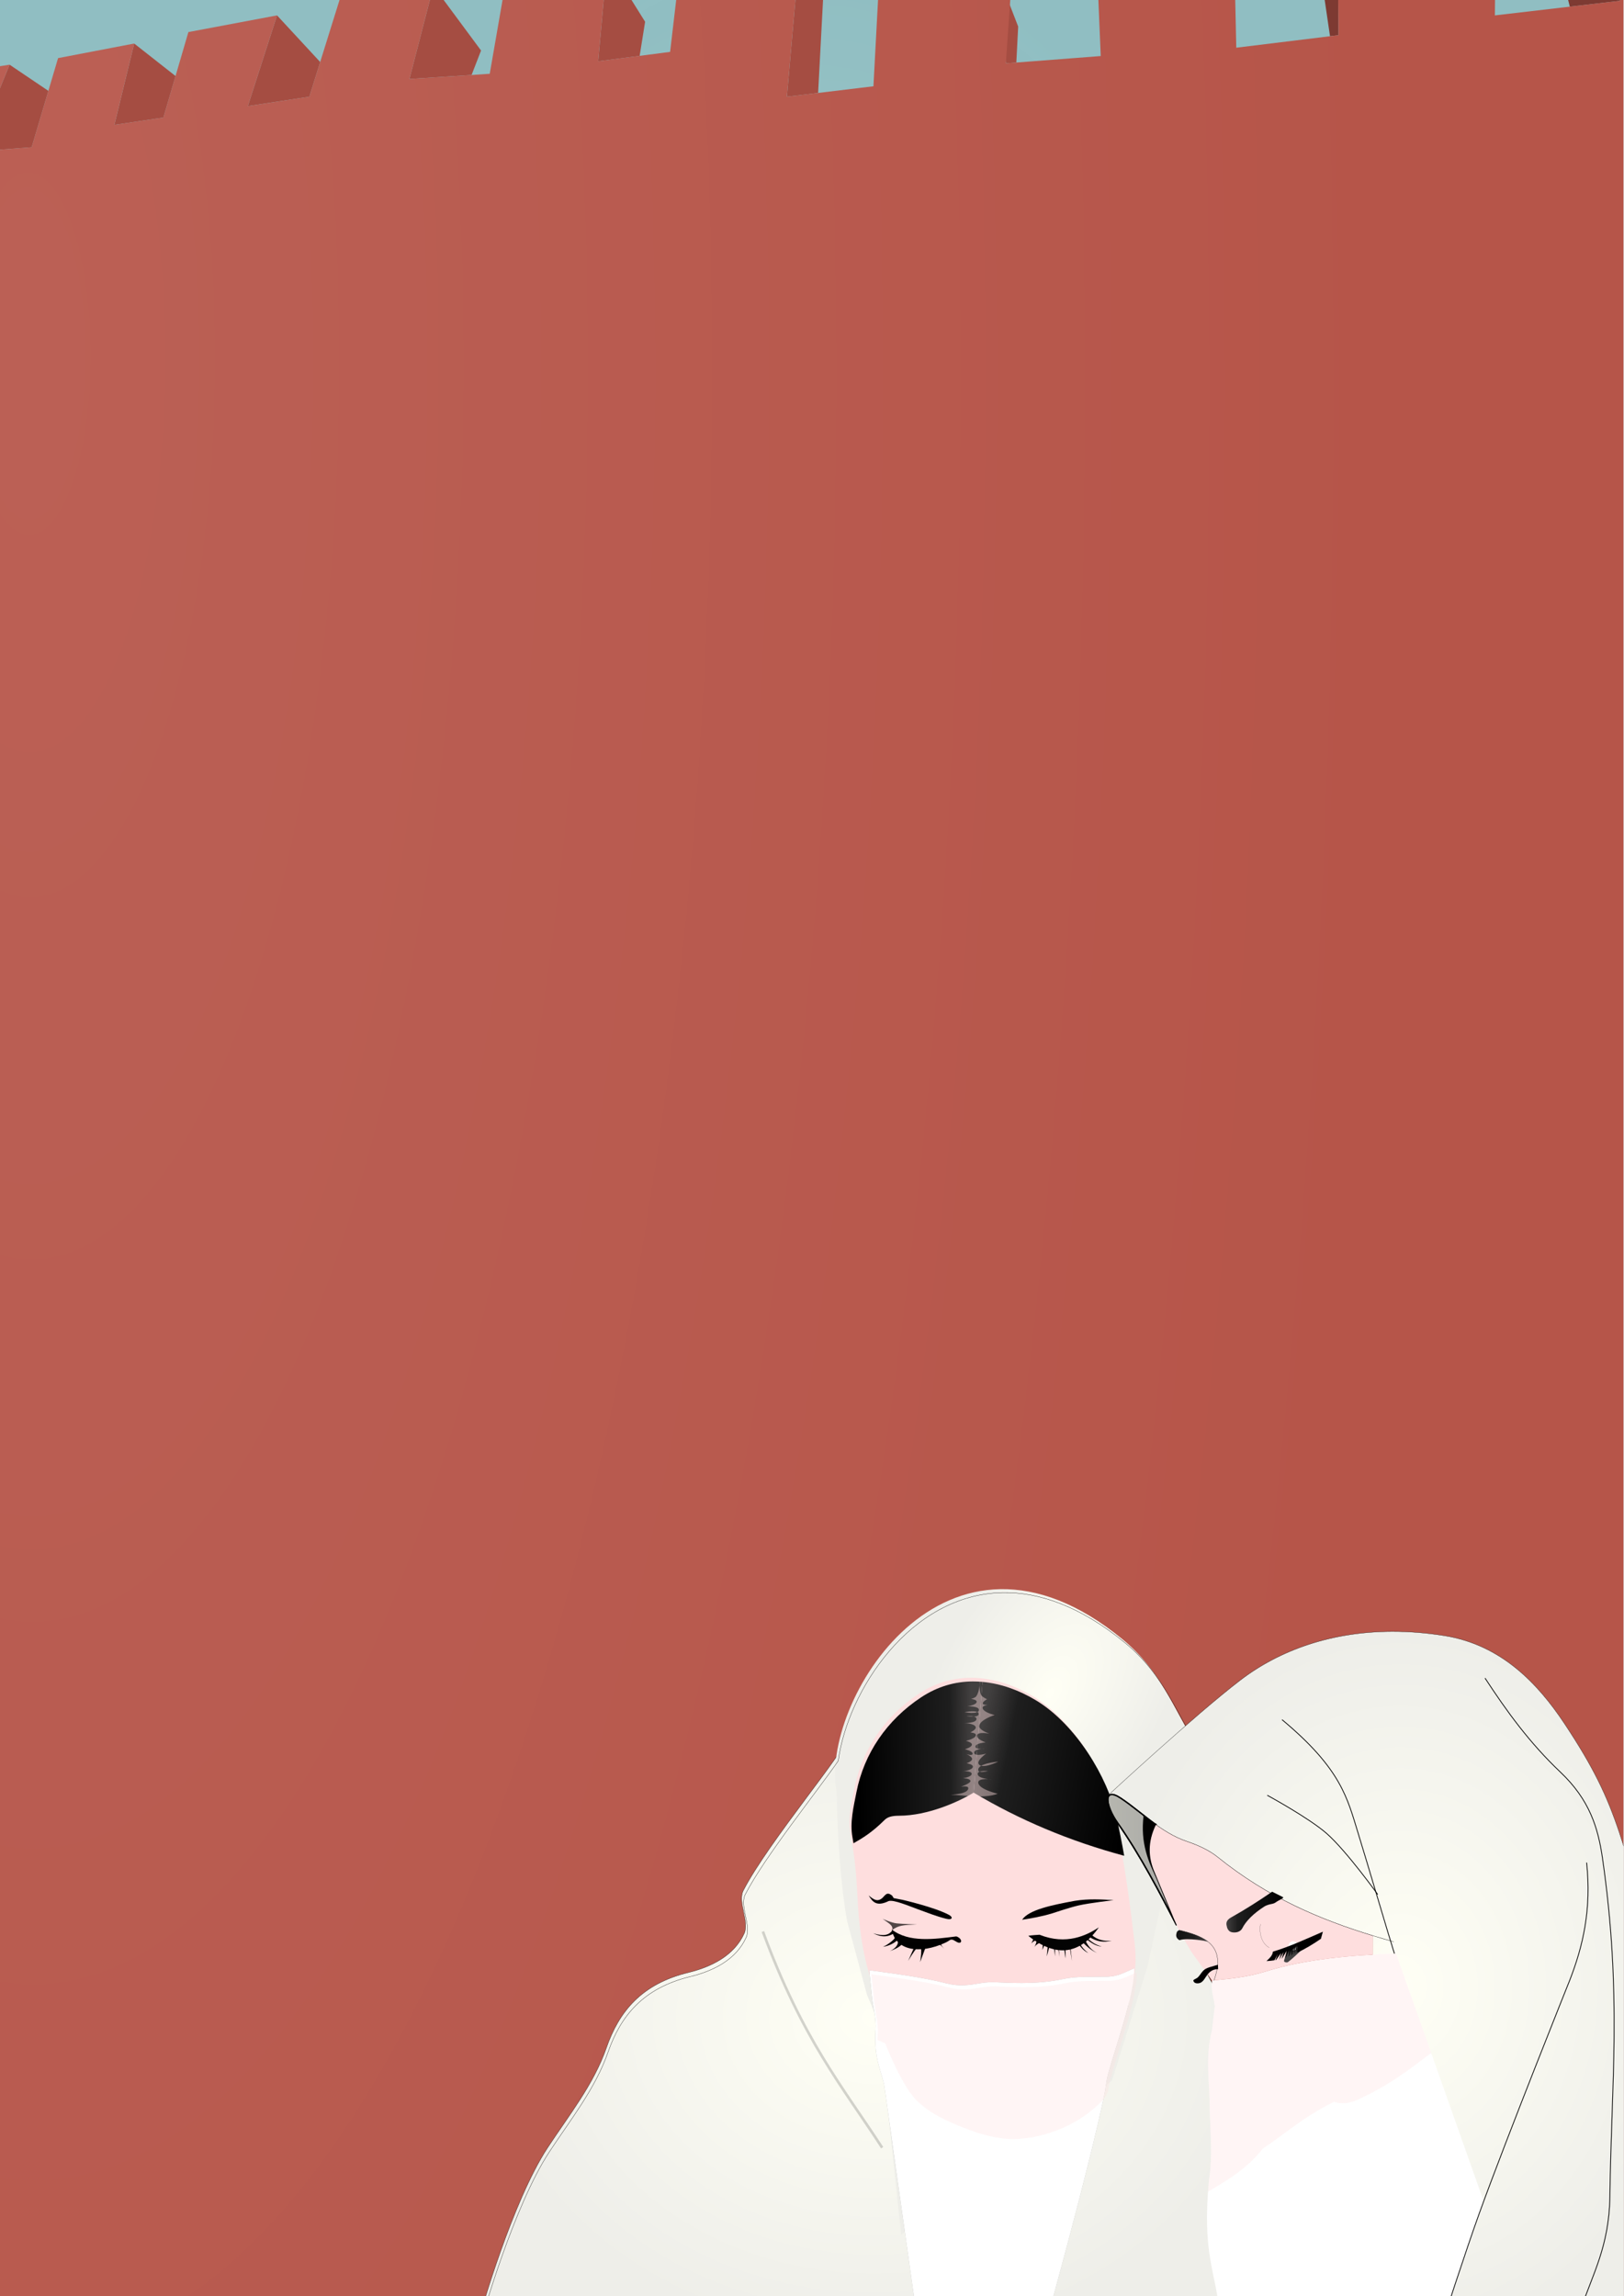 <?xml version="1.0" encoding="UTF-8" standalone="no"?>
<svg
   xmlns:dc="http://purl.org/dc/elements/1.1/"
   xmlns:cc="http://creativecommons.org/ns#"
   xmlns:rdf="http://www.w3.org/1999/02/22-rdf-syntax-ns#"
   xmlns:svg="http://www.w3.org/2000/svg"
   xmlns="http://www.w3.org/2000/svg"
   xmlns:xlink="http://www.w3.org/1999/xlink"
   xmlns:sodipodi="http://sodipodi.sourceforge.net/DTD/sodipodi-0.dtd"
   xmlns:inkscape="http://www.inkscape.org/namespaces/inkscape"
   width="148.5mm"
   height="210mm"
   viewBox="0 0 148.5 210"
   version="1.1"
   id="svg8"
   inkscape:version="1.0.2 (e86c870879, 2021-01-15)"
   sodipodi:docname="haik-pleine-page.svg">
  <defs
     id="defs2">
    <linearGradient
       id="linearGradient4985"
       inkscape:collect="always">
      <stop
         id="stop4979"
         offset="0"
         style="stop-color:#343434;stop-opacity:0.928" />
      <stop
         style="stop-color:#1e1e1e;stop-opacity:1"
         offset="0.194"
         id="stop4981" />
      <stop
         id="stop4983"
         offset="1"
         style="stop-color:#000000;stop-opacity:1" />
    </linearGradient>
    <linearGradient
       id="haik-9"
       inkscape:collect="always">
      <stop
         id="stop4953"
         offset="0"
         style="stop-color:#fffff5;stop-opacity:1" />
      <stop
         id="stop4955"
         offset="1"
         style="stop-color:#eeeee9;stop-opacity:1" />
    </linearGradient>
    <linearGradient
       inkscape:collect="always"
       id="litham-6-2">
      <stop
         style="stop-color:#ffffff;stop-opacity:1;"
         offset="0"
         id="stop4884" />
      <stop
         style="stop-color:#eeeeee;stop-opacity:1"
         offset="1"
         id="stop4886" />
    </linearGradient>
    <linearGradient
       inkscape:collect="always"
       id="linearGradient4712">
      <stop
         style="stop-color:#bb6055;stop-opacity:1;"
         offset="0"
         id="stop4708" />
      <stop
         style="stop-color:#b65549;stop-opacity:1"
         offset="1"
         id="stop4710" />
    </linearGradient>
    <clipPath
       clipPathUnits="userSpaceOnUse"
       id="clipPath4611">
      <path
         id="path4613"
         d="m 138.676,0.204 -1.032,5.946 -5.145,0.334 1.537,-5.947 -6.014,0.869 -1.938,6.214 -3.942,0.602 1.871,-5.813 -5.68,1.069 -1.604,5.479 -3.14,0.468 1.27,-5.212 -4.878,0.935 -1.691,5.711 -2.991,0.23 V 297.204 H 210.299 V 0.204 h -0.374 l 0.149,1.269 -8.018,0.935 0.022,-2.204 H 192.004 l 0.029,3.473 -6.548,0.802 -0.095,-4.275 h -8.794 l 0.203,4.81 -6.081,0.468 0.367,-5.278 h -8.493 l -0.361,6.747 -5.546,0.668 0.653,-7.416 h -7.604 l -0.532,4.542 -4.611,0.602 0.468,-5.144 z M 106.873,5.567 105.299,5.819 v 3.616 z"
         style="fill:#bb6055;fill-opacity:1;fill-rule:evenodd;stroke:none;stroke-width:0.265px;stroke-linecap:butt;stroke-linejoin:miter;stroke-opacity:1"
         inkscape:connector-curvature="0" />
    </clipPath>
    <linearGradient
       inkscape:collect="always"
       id="linearGradient4926">
      <stop
         style="stop-color:#c7e2e3;stop-opacity:1"
         offset="0"
         id="stop4922" />
      <stop
         style="stop-color:#8ebdc1;stop-opacity:0.99"
         offset="1"
         id="stop4924" />
    </linearGradient>
    <linearGradient
       inkscape:collect="always"
       id="linearGradient4675">
      <stop
         style="stop-color:#e6c8d0;stop-opacity:1"
         offset="0"
         id="stop4671" />
      <stop
         style="stop-color:#e6c8c6;stop-opacity:1"
         offset="1"
         id="stop4673" />
    </linearGradient>
    <linearGradient
       inkscape:collect="always"
       id="linearGradient4683">
      <stop
         style="stop-color:#000000;stop-opacity:1;"
         offset="0"
         id="stop4679" />
      <stop
         style="stop-color:#000000;stop-opacity:0;"
         offset="1"
         id="stop4681" />
    </linearGradient>
    <clipPath
       clipPathUnits="userSpaceOnUse"
       id="clipPath4643">
      <path
         sodipodi:nodetypes="ccc"
         inkscape:connector-curvature="0"
         id="path4645"
         d="m 120.054,-13.467 c -1.608,2.99 -5.401,0.837 -5.913,0.819 3.121,-2.869 4.818,-1.465 5.913,-0.819 z"
         style="fill:none;fill-opacity:1;fill-rule:evenodd;stroke:#000000;stroke-width:0.265px;stroke-linecap:butt;stroke-linejoin:miter;stroke-opacity:1" />
    </clipPath>
    <linearGradient
       inkscape:collect="always"
       id="linearGradient4627">
      <stop
         style="stop-color:#200000;stop-opacity:1;"
         offset="0"
         id="stop4623" />
      <stop
         style="stop-color:#200000;stop-opacity:0;"
         offset="1"
         id="stop4625" />
    </linearGradient>
    <clipPath
       clipPathUnits="userSpaceOnUse"
       id="clipPath6066">
      <path
         sodipodi:nodetypes="ccc"
         inkscape:connector-curvature="0"
         id="path6064"
         d="m 120.054,-13.467 c -1.608,2.99 -5.401,0.837 -5.913,0.819 3.121,-2.869 4.818,-1.465 5.913,-0.819 z"
         style="fill:none;fill-opacity:1;fill-rule:evenodd;stroke:#000000;stroke-width:0.265px;stroke-linecap:butt;stroke-linejoin:miter;stroke-opacity:1" />
    </clipPath>
    <clipPath
       clipPathUnits="userSpaceOnUse"
       id="clipPath4669">
      <path
         sodipodi:nodetypes="cccccc"
         inkscape:connector-curvature="0"
         id="path4671"
         d="m 122.7,15.705 c -3.864,-0.966 -4.74,-3.78 -5.764,-6.723 L 105.692,8.84 c -0.048,4.215 -1.668,7.986 -6.615,10.82 l 6.189,3.78 z"
         style="fill:url(#linearGradient4673);fill-opacity:1;fill-rule:evenodd;stroke:none;stroke-width:0.265px;stroke-linecap:butt;stroke-linejoin:miter;stroke-opacity:1" />
    </clipPath>
    <filter
       inkscape:collect="always"
       style="color-interpolation-filters:sRGB"
       id="filter4661"
       x="-0.053"
       width="1.105"
       y="-0.035"
       height="1.07">
      <feGaussianBlur
         inkscape:collect="always"
         stdDeviation="0.595"
         id="feGaussianBlur4663" />
    </filter>
    <clipPath
       clipPathUnits="userSpaceOnUse"
       id="clipPath4870">
      <path
         style="fill:none;fill-rule:evenodd;stroke:#00ee00;stroke-width:0.245px;stroke-linecap:butt;stroke-linejoin:miter;stroke-opacity:1"
         d="m 252.603,241.884 c 0.624,-0.478 0.897,-1.659 1.076,-2.425 0.281,-1.198 0.241,-2.293 0.244,-3.524 0.012,-3.773 -0.073,-7.557 -0.455,-11.311 -0.361,-3.559 -2.634,-8.938 -6.205,-11.703 -2.916,-2.257 -6.767,-3.454 -10.598,-1.547 -3.457,1.721 -5.96,4.589 -7.1,8.078 -0.444,1.36 -0.98,2.759 -0.89,4.193 0.229,3.645 -0.091,5.503 -0.166,7.744 -0.107,3.169 0.154,6.504 1.436,9.404 0.69,1.561 1.631,3.363 3.223,3.98 6.173,2.391 14.179,1.136 19.434,-2.889 z"
         id="path4872"
         inkscape:connector-curvature="0"
         sodipodi:nodetypes="ssssssssssss" />
    </clipPath>
    <linearGradient
       inkscape:collect="always"
       xlink:href="#litham-6-2"
       id="linearGradient4946"
       x1="136.19"
       y1="281.522"
       x2="162.754"
       y2="281.522"
       gradientUnits="userSpaceOnUse" />
    <filter
       inkscape:collect="always"
       style="color-interpolation-filters:sRGB"
       id="filter4664"
       x="-0.067"
       width="1.133"
       y="-0.051"
       height="1.102">
      <feGaussianBlur
         inkscape:collect="always"
         stdDeviation="0.745"
         id="feGaussianBlur4666" />
    </filter>
    <clipPath
       clipPathUnits="userSpaceOnUse"
       id="clipPath4674">
      <path
         sodipodi:nodetypes="cccccccccc"
         inkscape:connector-curvature="0"
         id="path4676"
         d="m 135.441,264.085 c 2.294,0.314 5.452,0.714 7.78,1.321 1.354,0.353 2.365,0.188 3.449,0 0.58,-0.101 1.128,-0.126 1.748,-0.095 2.218,0.111 4.4,0.153 6.662,-0.331 1.445,-0.309 2.931,-0.2 4.488,-0.236 1.199,-0.028 1.903,-0.537 2.74,-0.85 -4.314,21.469 7.241,43.152 -9.094,40.002 l -13.371,0.142 c -11.654,1.226 -3.229,-28.224 -4.402,-39.953 z"
         style="fill:none;fill-opacity:1;fill-rule:evenodd;stroke:#000000;stroke-width:0.265px;stroke-linecap:butt;stroke-linejoin:miter;stroke-opacity:1" />
    </clipPath>
    <filter
       inkscape:collect="always"
       style="color-interpolation-filters:sRGB"
       id="filter4714"
       x="-0.039"
       width="1.078"
       y="-0.021"
       height="1.043">
      <feGaussianBlur
         inkscape:collect="always"
         stdDeviation="0.196"
         id="feGaussianBlur4716" />
    </filter>
    <radialGradient
       inkscape:collect="always"
       xlink:href="#haik-9"
       id="radialGradient5310"
       cx="713.343"
       cy="1002.522"
       fx="713.343"
       fy="1002.522"
       r="111.458"
       gradientTransform="matrix(1,0,0,1.216,0,-216.379)"
       gradientUnits="userSpaceOnUse" />
    <linearGradient
       inkscape:collect="always"
       xlink:href="#haik-9"
       id="linearGradient5321"
       x1="800.469"
       y1="960.881"
       x2="823.554"
       y2="993.024"
       gradientUnits="userSpaceOnUse" />
    <filter
       inkscape:collect="always"
       style="color-interpolation-filters:sRGB"
       id="filter5367"
       x="-0.211"
       width="1.422"
       y="-0.099"
       height="1.197">
      <feGaussianBlur
         inkscape:collect="always"
         stdDeviation="0.309"
         id="feGaussianBlur5369" />
    </filter>
    <clipPath
       clipPathUnits="userSpaceOnUse"
       id="clipPath5381">
      <path
         sodipodi:nodetypes="csscscc"
         inkscape:connector-curvature="0"
         id="path5383"
         d="m 164.565,249.358 c -1.262,-0.9 -2.416,-1.927 -3.637,-2.735 -1.791,-1.185 -1.542,0.753 -0.334,2.472 2.384,3.393 4.355,7.225 6.014,10.424 l -2.267,-5.452 c -0.583,-1.402 -0.702,-2.945 0.177,-4.755 z"
         style="fill:#000000;fill-opacity:0.286;fill-rule:evenodd;stroke:#000000;stroke-width:0.132;stroke-linecap:butt;stroke-linejoin:miter;stroke-miterlimit:4;stroke-dasharray:none;stroke-opacity:1" />
    </clipPath>
    <linearGradient
       inkscape:collect="always"
       xlink:href="#linearGradient4985"
       id="linearGradient5408"
       x1="169.54"
       y1="261.081"
       x2="163.722"
       y2="259.828"
       gradientUnits="userSpaceOnUse" />
    <linearGradient
       inkscape:collect="always"
       xlink:href="#linearGradient4985"
       id="linearGradient5418"
       x1="171.65"
       y1="258.189"
       x2="177.427"
       y2="258.189"
       gradientUnits="userSpaceOnUse" />
    <filter
       inkscape:collect="always"
       style="color-interpolation-filters:sRGB"
       id="filter5807"
       x="-0.112"
       width="1.223"
       y="-0.136"
       height="1.271">
      <feGaussianBlur
         inkscape:collect="always"
         stdDeviation="0.141"
         id="feGaussianBlur5809" />
    </filter>
    <filter
       inkscape:collect="always"
       style="color-interpolation-filters:sRGB"
       id="filter5860"
       x="-0.243"
       width="1.486"
       y="-0.095"
       height="1.19">
      <feGaussianBlur
         inkscape:collect="always"
         stdDeviation="0.095"
         id="feGaussianBlur5862" />
    </filter>
    <clipPath
       clipPathUnits="userSpaceOnUse"
       id="clipPath5866">
      <path
         sodipodi:nodetypes="ccccccc"
         inkscape:connector-curvature="0"
         id="path5868"
         d="m 176.01,261.792 c -0.827,-0.451 -1.027,-1.533 -0.898,-2.386 l -0.248,-1.098 -1.335,0.791 1.476,4.973 1.37,-0.508 z"
         style="fill:none;fill-rule:evenodd;stroke:#000000;stroke-width:0.026;stroke-linecap:butt;stroke-linejoin:miter;stroke-miterlimit:4;stroke-dasharray:none;stroke-opacity:1" />
    </clipPath>
    <clipPath
       clipPathUnits="userSpaceOnUse"
       id="clipPath6246">
      <rect
         style="opacity:1;vector-effect:none;fill:none;fill-opacity:1;stroke:#000000;stroke-width:0.265;stroke-linecap:round;stroke-linejoin:round;stroke-miterlimit:4;stroke-dasharray:none;stroke-dashoffset:0;stroke-opacity:1;paint-order:normal"
         id="rect6248"
         width="105.833"
         height="70.115"
         x="248.998"
         y="107.507"
         ry="0" />
    </clipPath>
    <clipPath
       clipPathUnits="userSpaceOnUse"
       id="clipPath6438">
      <rect
         ry="0"
         y="107.642"
         x="249.001"
         height="104.693"
         width="104.693"
         id="rect6440"
         style="opacity:1;vector-effect:none;fill:none;fill-opacity:1;stroke:#000000;stroke-width:0.271;stroke-linecap:round;stroke-linejoin:round;stroke-miterlimit:4;stroke-dasharray:none;stroke-dashoffset:0;stroke-opacity:1;paint-order:normal" />
    </clipPath>
    <clipPath
       clipPathUnits="userSpaceOnUse"
       id="clipPath6720">
      <rect
         style="opacity:1;vector-effect:none;fill:none;fill-opacity:1;stroke:#000000;stroke-width:0.271;stroke-linecap:round;stroke-linejoin:round;stroke-miterlimit:4;stroke-dasharray:none;stroke-dashoffset:0;stroke-opacity:1;paint-order:normal"
         id="rect6722"
         width="104.693"
         height="104.693"
         x="661.131"
         y="107.642"
         ry="0" />
    </clipPath>
    <clipPath
       clipPathUnits="userSpaceOnUse"
       id="clipPath6746">
      <rect
         style="opacity:1;vector-effect:none;fill:none;fill-opacity:1;stroke:none;stroke-width:0.647;stroke-linecap:round;stroke-linejoin:round;stroke-miterlimit:4;stroke-dasharray:none;stroke-dashoffset:0;stroke-opacity:1;paint-order:normal"
         id="rect6748"
         width="94.25"
         height="266.593"
         x="116.891"
         y="31.052"
         ry="0" />
    </clipPath>
    <radialGradient
       inkscape:collect="always"
       xlink:href="#linearGradient4926"
       id="radialGradient7013"
       gradientUnits="userSpaceOnUse"
       gradientTransform="matrix(2,0,0,5.733,-524.073,-559.307)"
       cx="157.799"
       cy="148.704"
       fx="157.799"
       fy="148.704"
       r="52.5" />
    <radialGradient
       inkscape:collect="always"
       xlink:href="#linearGradient4712"
       id="radialGradient7015"
       gradientUnits="userSpaceOnUse"
       gradientTransform="matrix(0.009,2.575,-0.883,0.003,37.762,-1005.133)"
       cx="408.517"
       cy="395.61"
       fx="408.517"
       fy="395.61"
       r="198.425" />
    <linearGradient
       inkscape:collect="always"
       xlink:href="#linearGradient4675"
       id="linearGradient7017"
       gradientUnits="userSpaceOnUse"
       gradientTransform="translate(130.782,248.6)"
       x1="98.817"
       y1="16.147"
       x2="123.394"
       y2="16.147" />
    <linearGradient
       inkscape:collect="always"
       xlink:href="#linearGradient4675"
       id="linearGradient7019"
       gradientUnits="userSpaceOnUse"
       gradientTransform="translate(130.782,248.6)"
       x1="97.094"
       y1="-9.609"
       x2="124.354"
       y2="-9.609" />
    <radialGradient
       inkscape:collect="always"
       xlink:href="#linearGradient4683"
       id="radialGradient7021"
       gradientUnits="userSpaceOnUse"
       gradientTransform="matrix(0.739,0.041,-0.102,1.818,157.554,252.69)"
       cx="107.374"
       cy="-10.375"
       fx="107.374"
       fy="-10.375"
       r="4.078" />
    <linearGradient
       inkscape:collect="always"
       xlink:href="#linearGradient4627"
       id="linearGradient7023"
       gradientUnits="userSpaceOnUse"
       x1="112.304"
       y1="-16.701"
       x2="122.082"
       y2="-16.701" />
    <linearGradient
       inkscape:collect="always"
       xlink:href="#linearGradient4627"
       id="linearGradient7025"
       gradientUnits="userSpaceOnUse"
       gradientTransform="translate(130.782,248.6)"
       x1="112.304"
       y1="-16.701"
       x2="122.082"
       y2="-16.701" />
    <radialGradient
       inkscape:collect="always"
       xlink:href="#linearGradient4683"
       id="radialGradient7027"
       gradientUnits="userSpaceOnUse"
       gradientTransform="matrix(1,0,0,0.736,0,-1.025)"
       cx="113.094"
       cy="-3.888"
       fx="113.094"
       fy="-3.888"
       r="0.785" />
    <radialGradient
       inkscape:collect="always"
       xlink:href="#linearGradient4683"
       id="radialGradient7029"
       gradientUnits="userSpaceOnUse"
       gradientTransform="matrix(1,0,0,0.736,0,-1.025)"
       cx="113.094"
       cy="-3.888"
       fx="113.094"
       fy="-3.888"
       r="0.785" />
    <radialGradient
       inkscape:collect="always"
       xlink:href="#haik-9"
       id="radialGradient7031"
       gradientUnits="userSpaceOnUse"
       gradientTransform="matrix(1,0,0,0.817,0,49.273)"
       cx="135.884"
       cy="268.801"
       fx="135.884"
       fy="268.801"
       r="40.036" />
    <radialGradient
       inkscape:collect="always"
       xlink:href="#haik-9"
       id="radialGradient7033"
       gradientUnits="userSpaceOnUse"
       gradientTransform="matrix(0.526,0.315,-0.569,0.952,214.003,-45.268)"
       cx="150.985"
       cy="245.498"
       fx="150.985"
       fy="245.498"
       r="18.427" />
    <linearGradient
       inkscape:collect="always"
       xlink:href="#linearGradient4985"
       id="linearGradient7035"
       gradientUnits="userSpaceOnUse"
       x1="550.093"
       y1="916.98"
       x2="609.399"
       y2="928.765" />
    <linearGradient
       inkscape:collect="always"
       xlink:href="#linearGradient4985"
       id="linearGradient7037"
       gradientUnits="userSpaceOnUse"
       x1="549.605"
       y1="922.109"
       x2="505.968"
       y2="922.823" />
    <radialGradient
       inkscape:collect="always"
       xlink:href="#haik-9"
       id="radialGradient7039"
       gradientUnits="userSpaceOnUse"
       gradientTransform="matrix(0.265,0,0,0.322,0.299,-57.047)"
       cx="713.343"
       cy="1002.522"
       fx="713.343"
       fy="1002.522"
       r="111.458" />
    <linearGradient
       inkscape:collect="always"
       xlink:href="#haik-9"
       id="linearGradient7041"
       gradientUnits="userSpaceOnUse"
       gradientTransform="matrix(0.265,0,0,0.265,0.299,0.204)"
       x1="800.469"
       y1="960.881"
       x2="823.554"
       y2="993.024" />
    <linearGradient
       inkscape:collect="always"
       xlink:href="#haik-9"
       id="linearGradient7043"
       gradientUnits="userSpaceOnUse"
       x1="159.57"
       y1="252.87"
       x2="166.668"
       y2="252.87" />
    <linearGradient
       inkscape:collect="always"
       xlink:href="#linearGradient4985"
       id="linearGradient7045"
       gradientUnits="userSpaceOnUse"
       x1="169.54"
       y1="261.081"
       x2="163.722"
       y2="259.828" />
    <linearGradient
       inkscape:collect="always"
       xlink:href="#linearGradient4985"
       id="linearGradient7047"
       gradientUnits="userSpaceOnUse"
       x1="171.65"
       y1="258.189"
       x2="177.427"
       y2="258.189" />
    <clipPath
       clipPathUnits="userSpaceOnUse"
       id="clipPath7583">
      <path
         id="path7585"
         d="M -208.476,0.204 V 148.704 h 105 V 0.204 Z"
         style="opacity:1;vector-effect:none;fill:#fcfcfc;fill-opacity:1;stroke:none;stroke-width:0.721;stroke-linecap:round;stroke-linejoin:round;stroke-miterlimit:4;stroke-dasharray:none;stroke-dashoffset:0;stroke-opacity:1;paint-order:normal"
         inkscape:connector-curvature="0" />
    </clipPath>
    <clipPath
       clipPathUnits="userSpaceOnUse"
       id="clipPath7601">
      <path
         inkscape:connector-curvature="0"
         style="opacity:1;vector-effect:none;fill:#fcfcfc;fill-opacity:1;stroke:none;stroke-width:1.154;stroke-linecap:round;stroke-linejoin:round;stroke-miterlimit:4;stroke-dasharray:none;stroke-dashoffset:0;stroke-opacity:1;paint-order:normal"
         d="M 43.821,60.294 V 298.062 H 211.94 V 60.294 Z"
         id="path7603" />
    </clipPath>
  </defs>
  <sodipodi:namedview
     id="base"
     pagecolor="#ffffff"
     bordercolor="#666666"
     borderopacity="1.0"
     inkscape:pageopacity="0.0"
     inkscape:pageshadow="2"
     inkscape:zoom="0.53532253"
     inkscape:cx="281.57545"
     inkscape:cy="570.85339"
     inkscape:document-units="mm"
     inkscape:current-layer="g1697"
     showgrid="false"
     inkscape:window-width="1916"
     inkscape:window-height="1038"
     inkscape:window-x="0"
     inkscape:window-y="40"
     inkscape:window-maximized="0"
     fit-margin-top="0"
     fit-margin-left="0"
     fit-margin-right="0"
     fit-margin-bottom="0"
     inkscape:snap-global="false"
     inkscape:document-rotation="0" />
  <g
     inkscape:label="Calque 1"
     inkscape:groupmode="layer"
     id="layer1"
     transform="translate(267.565,-43.36)">
    <g
       id="g1697"
       transform="matrix(0.705,0,0,0.705,-46.139,43.901)">
      <g
         id="g1012"
         transform="matrix(1.012,0,0,1.012,1.213,-3.438)">
        <path
           sodipodi:nodetypes="ccccccccccccccccccccccccccccccccccccccccccc"
           inkscape:connector-curvature="0"
           id="path6777"
           d="m -175.099,0.204 -1.032,5.946 -5.145,0.334 1.537,-5.947 -6.014,0.869 -1.938,6.214 -3.942,0.602 1.871,-5.813 -5.68,1.069 -1.604,5.479 -3.14,0.468 1.27,-5.212 -4.878,0.935 -1.691,5.711 -2.991,0.23 V 297.204 h 105 V 0.204 h -0.374 l 0.149,1.269 -8.018,0.935 0.022,-2.204 h -10.074 l 0.029,3.473 -6.548,0.802 -0.095,-4.275 h -8.794 l 0.203,4.81 -6.081,0.468 -0.345,-5.287 -7.78,0.009 -0.361,6.747 -5.546,0.668 0.653,-7.416 h -7.604 l -0.532,4.542 -4.611,0.602 0.468,-5.144 z m -31.803,5.363 -1.574,0.253 v 3.616 z"
           style="fill:none;fill-opacity:1;fill-rule:evenodd;stroke:none;stroke-width:0.265px;stroke-linecap:butt;stroke-linejoin:miter;stroke-opacity:1"
           inkscape:export-filename="/tmp/haik-choix.png"
           inkscape:export-xdpi="128.14708"
           inkscape:export-ydpi="128.14708" />
        <rect
           ry="0"
           y="0.204"
           x="-313.476"
           height="297"
           width="210"
           id="rect6781"
           style="opacity:1;vector-effect:none;fill:#fcfcfc;fill-opacity:1;stroke:none;stroke-width:1.02;stroke-linecap:round;stroke-linejoin:round;stroke-miterlimit:4;stroke-dasharray:none;stroke-dashoffset:0;stroke-opacity:1;paint-order:normal"
           inkscape:export-filename="/tmp/haik-choix.png"
           inkscape:export-xdpi="128.14708"
           inkscape:export-ydpi="128.14708" />
        <rect
           ry="0"
           y="-7.767"
           x="-313.476"
           height="601.97"
           width="210"
           id="rect6845"
           style="vector-effect:none;fill:url(#radialGradient7013);fill-opacity:1;stroke:none;stroke-width:1.452;stroke-linecap:round;stroke-linejoin:round;stroke-miterlimit:4;stroke-dasharray:none;stroke-dashoffset:0;stroke-opacity:1;paint-order:normal" />
        <path
           inkscape:connector-curvature="0"
           id="path6847"
           d="m -233.952,0.204 -0.935,10.288 5.315,-0.693 0.699,-4.369 -3.262,-5.226 z m 24.559,0 -1.306,14.831 4,-0.482 0.76,-14.35 z m 26.067,0 0.69,10.555 1.34,-0.103 0.237,-4.613 -2.261,-5.839 z m -72.675,0.666 -3.074,11.894 7.962,-0.517 1.214,-3.132 z m -20.045,3.742 -3.741,11.626 7.884,-1.203 1.386,-4.445 z m -18.308,3.608 -2.539,10.423 6.281,-0.935 1.558,-5.321 z m -15.973,2.71 -3.147,7.737 v 3.306 l 5.982,-0.46 2.139,-7.225 z"
           style="fill:#a54d42;fill-opacity:1;fill-rule:evenodd;stroke:none;stroke-width:0.529px;stroke-linecap:butt;stroke-linejoin:miter;stroke-opacity:1" />
        <path
           inkscape:connector-curvature="0"
           id="path6849"
           d="m -142.131,0.204 1.039,7.08 1.086,-0.133 -0.058,-6.946 z m 30.937,0 0.837,3.288 6.433,-0.75 -0.299,-2.537 z"
           style="fill:#7d3a32;fill-opacity:1;fill-rule:evenodd;stroke:none;stroke-width:0.529px;stroke-linecap:butt;stroke-linejoin:miter;stroke-opacity:1" />
        <path
           inkscape:connector-curvature="0"
           id="path6851"
           d="m -246.722,0.204 -2.064,11.892 -10.29,0.668 3.074,-11.894 -12.027,1.737 -3.876,12.428 -7.884,1.203 3.741,-11.626 -11.36,2.138 -3.207,10.957 -6.281,0.935 2.539,-10.423 -9.755,1.871 -3.383,11.423 -5.982,0.46 v 572.231 h 210 V 0.204 h -0.748 l 0.299,2.537 -16.036,1.871 0.044,-4.408 h -20.148 l 0.058,6.946 -13.097,1.604 -0.189,-8.55 h -17.588 l 0.405,9.619 -12.162,0.936 0.735,-10.555 h -16.985 l -0.721,13.495 -11.092,1.336 1.306,-14.831 h -15.208 l -1.065,9.085 -9.221,1.203 0.935,-10.288 z m -63.606,10.726 -3.147,0.505 v 7.232 z"
           style="fill:url(#radialGradient7015);fill-opacity:1;fill-rule:evenodd;stroke:none;stroke-width:0.529px;stroke-linecap:butt;stroke-linejoin:miter;stroke-opacity:1" />
      </g>
      <g
         clip-path="url(#clipPath7601)"
         transform="matrix(1.279,0,0,1.279,-374.561,-82.95)"
         id="g7007"
         inkscape:export-filename="/tmp/haik-choix.png"
         inkscape:export-xdpi="128.14708"
         inkscape:export-ydpi="128.14708">
        <g
           id="g6957">
          <g
             clip-path="url(#clipPath4870)"
             style="opacity:1;stroke:none"
             transform="matrix(1.072,-0.131,0.131,1.072,-140.859,40.578)"
             id="g6919">
            <path
               sodipodi:nodetypes="cccccc"
               inkscape:connector-curvature="0"
               id="path6871"
               d="m 253.482,264.305 c -3.865,-0.966 -4.74,-3.78 -5.764,-6.723 l -11.245,-0.142 c -0.048,4.215 -1.668,7.986 -6.615,10.82 l 6.189,3.78 z"
               style="fill:url(#linearGradient7017);fill-opacity:1;fill-rule:evenodd;stroke:none;stroke-width:0.265px;stroke-linecap:butt;stroke-linejoin:miter;stroke-opacity:1"
               inkscape:export-xdpi="96"
               inkscape:export-ydpi="96" />
            <path
               transform="translate(130.782,248.6)"
               clip-path="url(#clipPath4669)"
               style="opacity:1;fill:#000000;fill-opacity:1;fill-rule:evenodd;stroke:none;stroke-width:0.1;stroke-linecap:butt;stroke-linejoin:miter;stroke-miterlimit:4;stroke-dasharray:none;stroke-opacity:1;filter:url(#filter4661)"
               d="m 119.171,-26.243 c 2.501,1.93 2.767,5.11 3.005,7.673 0.689,2.763 1.12,4.894 1.611,7.756 0.508,1.694 0.584,3.227 0.472,4.772 -0.304,1.82 -0.357,3.289 -0.472,4.536 -0.566,2.406 -1.26,4.511 -2.665,6.544 -2.348,2.614 -3.869,3.796 -5.505,4.938 -2.972,1.184 -5.638,1.124 -8.555,-0.19 C 103.027,8.017 100.407,3.858 99.077,0.005 96.738,-5.783 96.949,-12.441 97.518,-18.657 c 0.268,-2.926 0.374,-3.417 2.048,-5.832 1.305,-1.882 3.483,-3.083 5.575,-4.016 1.958,-0.873 4.217,-1.94 6.284,-1.37 3.308,0.912 5.809,0.799 7.746,3.632 z"
               id="path6873"
               inkscape:connector-curvature="0"
               sodipodi:nodetypes="cccccccccccccc"
               inkscape:export-xdpi="96"
               inkscape:export-ydpi="96" />
            <path
               sodipodi:nodetypes="cccccccccccccc"
               inkscape:connector-curvature="0"
               id="path6875"
               d="m 249.953,222.357 c 2.501,1.93 2.767,5.11 3.005,7.673 0.689,2.763 0.223,5.083 0.713,7.945 0.508,1.694 0.584,3.227 0.472,4.772 -0.304,1.82 -0.357,3.289 -0.472,4.536 -0.566,2.406 -1.26,4.511 -2.665,6.544 -2.348,2.614 -2.972,3.607 -4.607,4.749 -2.972,1.184 -5.638,1.125 -8.555,-0.19 -4.034,-1.768 -6.655,-5.927 -7.985,-9.78 -2.339,-5.788 -2.128,-12.446 -1.559,-18.663 0.268,-2.926 0.374,-3.417 2.048,-5.832 1.305,-1.882 3.483,-3.083 5.575,-4.016 1.958,-0.873 4.217,-1.94 6.284,-1.37 3.308,0.912 5.809,0.799 7.746,3.632 z"
               style="opacity:1;fill:url(#linearGradient7019);fill-opacity:1;fill-rule:evenodd;stroke:none;stroke-width:0.1;stroke-linecap:butt;stroke-linejoin:miter;stroke-miterlimit:4;stroke-dasharray:none;stroke-opacity:1"
               inkscape:export-xdpi="96"
               inkscape:export-ydpi="96" />
            <path
               sodipodi:nodetypes="ccccccccccccc"
               inkscape:connector-curvature="0"
               id="path6877"
               d="m 239.428,231.558 c 2.067,2.508 2.054,6.499 1.637,9.722 -0.138,1.066 -0.397,1.859 -1.193,2.582 -0.274,0.249 -0.976,0.362 -1.046,0.726 -0.148,0.77 1.159,1.006 1.868,1.429 -0.766,-0.131 -1.511,-0.409 -1.89,-1.016 -0.209,-0.334 -0.14,-0.798 -0.047,-1.181 0.147,-0.607 0.757,-1.028 0.921,-1.63 0.43,-1.573 0.902,-3.997 -0.44,-4.923 -0.817,-0.564 -1.808,0.84 -2.764,1.11 -0.723,0.204 -1.623,0.833 -2.221,0.378 -2.431,-1.851 -0.921,-9.119 -0.921,-9.119 0,0 4.74,0.279 6.096,1.923 z"
               style="opacity:0.405;fill:url(#radialGradient7021);fill-opacity:1;fill-rule:evenodd;stroke:none;stroke-width:0.1;stroke-linecap:butt;stroke-linejoin:miter;stroke-miterlimit:4;stroke-dasharray:none;stroke-opacity:1"
               inkscape:export-xdpi="96"
               inkscape:export-ydpi="96" />
            <g
               style="stroke:none"
               transform="matrix(-0.99,0.142,0.142,0.99,353.242,233.116)"
               id="g6889"
               inkscape:export-xdpi="96"
               inkscape:export-ydpi="96">
              <path
                 sodipodi:nodetypes="ccccccc"
                 inkscape:connector-curvature="0"
                 id="path6879"
                 d="m 112.821,-17.476 c 3.01,-0.986 6.001,-1.553 8.887,0.2 l 0.301,1.37 c -4.265,-2.454 -7.375,-0.498 -9.355,0.92 l 1.37,-1.388 c -0.5,-0.455 -1.078,-0.212 -1.637,-0.134 z"
                 style="fill:url(#linearGradient7023);fill-opacity:1;fill-rule:evenodd;stroke:none;stroke-width:0.1;stroke-linecap:butt;stroke-linejoin:miter;stroke-miterlimit:4;stroke-dasharray:none;stroke-opacity:1" />
              <path
                 sodipodi:nodetypes="ccc"
                 inkscape:connector-curvature="0"
                 id="path6881"
                 d="m 120.054,-13.467 c -1.608,2.99 -5.401,0.837 -5.913,0.819 3.121,-2.869 4.818,-1.465 5.913,-0.819 z"
                 style="fill:#e5e5e5;fill-opacity:1;fill-rule:evenodd;stroke:none;stroke-width:0.1;stroke-linecap:butt;stroke-linejoin:miter;stroke-miterlimit:4;stroke-dasharray:none;stroke-opacity:1" />
              <path
                 clip-path="url(#clipPath4643)"
                 d="m 115.804,-13.842 a 1.606,1.606 0 0 1 1.669,-1.53 1.606,1.606 0 0 1 1.541,1.66 1.606,1.606 0 0 1 -1.65,1.551 1.606,1.606 0 0 1 -1.562,-1.64"
                 sodipodi:open="true"
                 sodipodi:end="3.162781"
                 sodipodi:start="3.188158"
                 sodipodi:ry="1.6063988"
                 sodipodi:rx="1.6063988"
                 sodipodi:cy="-13.767301"
                 sodipodi:cx="117.40886"
                 sodipodi:type="arc"
                 id="path6883"
                 style="opacity:1;fill:#000000;fill-opacity:1;stroke:none;stroke-width:0.2;stroke-linecap:round;stroke-linejoin:round;stroke-miterlimit:4;stroke-dasharray:none;stroke-dashoffset:0;stroke-opacity:1"
                 sodipodi:arc-type="arc" />
              <path
                 sodipodi:nodetypes="cccccc"
                 inkscape:connector-curvature="0"
                 id="path6885"
                 d="m 117.532,-14.386 1.587,0.418 1.002,0.468 0.718,-0.2 c -2.463,-1.542 -4.262,-0.833 -6.064,-0.017 0.846,-0.282 1.451,-0.759 2.756,-0.668 z"
                 style="fill:#0a0a0a;fill-opacity:1;fill-rule:evenodd;stroke:none;stroke-width:0.1;stroke-linecap:butt;stroke-linejoin:miter;stroke-miterlimit:4;stroke-dasharray:none;stroke-opacity:1" />
              <path
                 sodipodi:nodetypes="ccc"
                 inkscape:connector-curvature="0"
                 id="path6887"
                 d="m 120.952,-13.696 -0.354,-0.945 c -2.775,-1.107 -5.835,-0.413 -7.087,1.914"
                 style="fill:none;fill-rule:evenodd;stroke:none;stroke-width:0.1;stroke-linecap:butt;stroke-linejoin:miter;stroke-miterlimit:4;stroke-dasharray:none;stroke-opacity:1" />
            </g>
            <path
               sodipodi:nodetypes="ccccccc"
               inkscape:connector-curvature="0"
               id="path6891"
               d="m 243.604,231.124 c 3.01,-0.986 6.001,-1.553 8.887,0.2 l 0.301,1.37 c -4.265,-2.454 -7.375,-0.498 -9.355,0.92 l 1.371,-1.388 c -0.5,-0.455 -1.078,-0.212 -1.637,-0.134 z"
               style="fill:url(#linearGradient7025);fill-opacity:1;fill-rule:evenodd;stroke:none;stroke-width:0.1;stroke-linecap:butt;stroke-linejoin:miter;stroke-miterlimit:4;stroke-dasharray:none;stroke-opacity:1"
               inkscape:export-xdpi="96"
               inkscape:export-ydpi="96" />
            <path
               sodipodi:nodetypes="cccccccc"
               inkscape:connector-curvature="0"
               id="path6893"
               d="m 242.616,248.369 c 1.671,-0.835 3.198,-0.237 4.786,0.14 0.595,0.018 0.896,-0.259 1.333,-0.4 -0.677,0.355 -1.158,0.691 -2.244,1.087 -1.165,0.351 -2.422,0.595 -3.898,0.591 -1.977,-0.069 -4.305,0.482 -6.147,-0.396 0.604,0.072 1.325,0.079 1.712,-0.109 1.101,-1.029 2.6,-1.309 4.458,-0.913 z"
               style="opacity:1;fill:#e18cb1;fill-opacity:1;fill-rule:evenodd;stroke:none;stroke-width:0.1;stroke-linecap:butt;stroke-linejoin:miter;stroke-miterlimit:4;stroke-dasharray:none;stroke-opacity:1"
               inkscape:export-xdpi="96"
               inkscape:export-ydpi="96" />
            <path
               sodipodi:nodetypes="ccccccc"
               inkscape:connector-curvature="0"
               id="path6895"
               d="m 236.474,249.409 c 0,0 1.491,1.509 2.41,2.008 0.891,0.483 1.813,0.762 2.823,0.85 0.632,0.056 1.36,-0.023 1.973,-0.189 0.752,-0.204 1.51,-0.475 2.15,-0.921 1.156,-0.806 2.906,-3.071 2.906,-3.071 -2.763,1.827 -10.312,1.878 -12.261,1.323 z"
               style="fill:#e18cb1;fill-opacity:1;fill-rule:evenodd;stroke:none;stroke-width:0.265px;stroke-linecap:butt;stroke-linejoin:miter;stroke-opacity:1"
               inkscape:export-xdpi="96"
               inkscape:export-ydpi="96" />
            <path
               style="opacity:1;fill:none;fill-opacity:1;fill-rule:evenodd;stroke:none;stroke-width:0.2;stroke-linecap:butt;stroke-linejoin:miter;stroke-miterlimit:4;stroke-dasharray:none;stroke-opacity:1"
               d="m 248.735,248.109 c -0.677,0.355 -1.158,0.691 -2.244,1.087 -1.165,0.351 -2.422,0.595 -3.898,0.591 -1.977,-0.069 -4.305,0.482 -6.147,-0.396"
               id="path6897"
               inkscape:connector-curvature="0"
               sodipodi:nodetypes="cccc"
               inkscape:export-xdpi="96"
               inkscape:export-ydpi="96" />
            <path
               sodipodi:nodetypes="ccc"
               inkscape:connector-curvature="0"
               id="path6899"
               d="m 250.837,235.133 c -1.608,2.99 -5.401,0.837 -5.913,0.819 3.121,-2.869 4.818,-1.465 5.913,-0.819 z"
               style="fill:#e5e5e5;fill-opacity:1;fill-rule:evenodd;stroke:none;stroke-width:0.1;stroke-linecap:butt;stroke-linejoin:miter;stroke-miterlimit:4;stroke-dasharray:none;stroke-opacity:1"
               inkscape:export-xdpi="96"
               inkscape:export-ydpi="96" />
            <path
               transform="translate(130.782,248.6)"
               clip-path="url(#clipPath4643)"
               d="m 115.804,-13.842 a 1.606,1.606 0 0 1 1.669,-1.53 1.606,1.606 0 0 1 1.541,1.66 1.606,1.606 0 0 1 -1.65,1.551 1.606,1.606 0 0 1 -1.562,-1.64"
               sodipodi:open="true"
               sodipodi:end="3.162781"
               sodipodi:start="3.188158"
               sodipodi:ry="1.6063988"
               sodipodi:rx="1.6063988"
               sodipodi:cy="-13.767301"
               sodipodi:cx="117.40886"
               sodipodi:type="arc"
               id="path6901"
               style="opacity:1;fill:#000000;fill-opacity:1;stroke:none;stroke-width:0.2;stroke-linecap:round;stroke-linejoin:round;stroke-miterlimit:4;stroke-dasharray:none;stroke-dashoffset:0;stroke-opacity:1"
               inkscape:export-xdpi="96"
               inkscape:export-ydpi="96"
               sodipodi:arc-type="arc" />
            <path
               sodipodi:nodetypes="cccccc"
               inkscape:connector-curvature="0"
               id="path6903"
               d="m 248.314,234.214 1.587,0.418 1.002,0.468 0.718,-0.2 c -2.463,-1.542 -4.262,-0.833 -6.064,-0.017 0.846,-0.282 1.451,-0.759 2.756,-0.668 z"
               style="fill:#0a0a0a;fill-opacity:1;fill-rule:evenodd;stroke:none;stroke-width:0.1;stroke-linecap:butt;stroke-linejoin:miter;stroke-miterlimit:4;stroke-dasharray:none;stroke-opacity:1"
               inkscape:export-xdpi="96"
               inkscape:export-ydpi="96" />
            <path
               sodipodi:nodetypes="ccc"
               inkscape:connector-curvature="0"
               id="path6905"
               d="m 251.735,234.904 -0.354,-0.945 c -2.775,-1.107 -5.835,-0.413 -7.087,1.913"
               style="fill:none;fill-rule:evenodd;stroke:none;stroke-width:0.1;stroke-linecap:butt;stroke-linejoin:miter;stroke-miterlimit:4;stroke-dasharray:none;stroke-opacity:1"
               inkscape:export-xdpi="96"
               inkscape:export-ydpi="96" />
            <g
               style="stroke:none"
               transform="translate(130.782,248.6)"
               id="g6911"
               inkscape:export-xdpi="96"
               inkscape:export-ydpi="96">
              <path
                 style="fill:none;fill-rule:evenodd;stroke:none;stroke-width:0.1;stroke-linecap:butt;stroke-linejoin:miter;stroke-miterlimit:4;stroke-dasharray:none;stroke-opacity:1"
                 d="m 112.604,-3.628 c 0,0 0.36,0.288 0.568,0.267 0.269,-0.027 0.603,-0.218 0.651,-0.484 0.04,-0.222 -0.144,-0.542 -0.367,-0.568 -0.505,-0.059 -1.102,1.052 -1.102,1.052"
                 id="path6907"
                 inkscape:connector-curvature="0"
                 sodipodi:nodetypes="ccccc" />
              <path
                 sodipodi:nodetypes="ccccc"
                 inkscape:connector-curvature="0"
                 id="path6909"
                 d="m 112.604,-3.628 c 0,0 0.36,0.288 0.568,0.267 0.269,-0.027 0.603,-0.218 0.651,-0.484 0.04,-0.222 -0.144,-0.542 -0.367,-0.568 -0.505,-0.059 -1.102,1.052 -1.102,1.052"
                 style="fill:url(#radialGradient7027);fill-opacity:1;fill-rule:evenodd;stroke:none;stroke-width:0.1;stroke-linecap:butt;stroke-linejoin:miter;stroke-miterlimit:4;stroke-dasharray:none;stroke-opacity:1" />
            </g>
            <g
               style="stroke:none"
               transform="matrix(-0.981,0.195,0.195,0.981,352.208,226.806)"
               id="g6917"
               inkscape:export-xdpi="96"
               inkscape:export-ydpi="96">
              <path
                 sodipodi:nodetypes="ccccc"
                 inkscape:connector-curvature="0"
                 id="path6913"
                 d="m 112.604,-3.628 c 0,0 0.36,0.288 0.568,0.267 0.269,-0.027 0.603,-0.218 0.651,-0.484 0.04,-0.222 -0.144,-0.542 -0.367,-0.568 -0.505,-0.059 -1.102,1.052 -1.102,1.052"
                 style="fill:none;fill-rule:evenodd;stroke:none;stroke-width:0.1;stroke-linecap:butt;stroke-linejoin:miter;stroke-miterlimit:4;stroke-dasharray:none;stroke-opacity:1" />
              <path
                 style="fill:url(#radialGradient7029);fill-opacity:1;fill-rule:evenodd;stroke:none;stroke-width:0.1;stroke-linecap:butt;stroke-linejoin:miter;stroke-miterlimit:4;stroke-dasharray:none;stroke-opacity:1"
                 d="m 112.604,-3.628 c 0,0 0.36,0.288 0.568,0.267 0.269,-0.027 0.603,-0.218 0.651,-0.484 0.04,-0.222 -0.144,-0.542 -0.367,-0.568 -0.505,-0.059 -1.102,1.052 -1.102,1.052"
                 id="path6915"
                 inkscape:connector-curvature="0"
                 sodipodi:nodetypes="ccccc" />
            </g>
          </g>
          <path
             sodipodi:nodetypes="ssssssssssss"
             inkscape:connector-curvature="0"
             id="path6921"
             d="m 161.563,266.635 c 0.606,-0.594 0.743,-1.895 0.835,-2.74 0.144,-1.321 -0.043,-2.489 -0.2,-3.809 -0.483,-4.045 -1.07,-8.088 -1.971,-12.061 -0.854,-3.766 -3.995,-9.232 -8.185,-11.726 -3.421,-2.036 -7.705,-2.813 -11.559,-0.267 -3.478,2.297 -5.784,5.699 -6.548,9.588 -0.298,1.516 -0.688,3.085 -0.403,4.609 0.724,3.876 0.624,5.909 0.838,8.32 0.302,3.41 1.019,6.949 2.773,9.889 0.944,1.583 2.189,3.39 3.976,3.842 6.929,1.752 15.343,-0.643 20.446,-5.646 z"
             style="fill:none;fill-rule:evenodd;stroke:none;stroke-width:0.265px;stroke-linecap:butt;stroke-linejoin:miter;stroke-opacity:1" />
          <path
             sodipodi:nodetypes="cssssscccccc"
             inkscape:connector-curvature="0"
             id="path6923"
             d="m 132.968,240.791 c 0.522,0.522 -7.758,10.258 -10.3,15.214 -0.591,1.152 0.628,3.167 0.095,4.347 -1.009,2.233 -3.289,3.389 -5.67,3.969 -4.773,1.161 -7.044,3.993 -8.315,7.654 -1.283,3.695 -3.808,6.841 -5.953,10.111 -3.62,5.518 -6.804,16.82 -6.804,16.82 l 79.753,2.457 -2.74,-30.616 -8.788,-16.631 -5.386,-17.859 z"
             style="fill:url(#radialGradient7031);fill-opacity:1;fill-rule:evenodd;stroke:#000000;stroke-width:0.025;stroke-linecap:butt;stroke-linejoin:miter;stroke-miterlimit:4;stroke-dasharray:none;stroke-opacity:1" />
          <path
             sodipodi:nodetypes="cscccccccc"
             inkscape:connector-curvature="0"
             id="path6925"
             d="m 168.545,241.144 c -2.252,-3.585 -3.511,-7.414 -7.417,-10.624 -18.046,-14.831 -30.768,6.614 -28.999,15.502 0.116,5.007 0.42,9.512 1.069,13.096 l 2.02,7.497 c 0.836,1.87 1.501,3.705 1.454,5.398 l 2.005,18.909 21.382,-15.635 3.608,-11.626 z"
             style="fill:url(#radialGradient7033);fill-opacity:1;fill-rule:evenodd;stroke:none;stroke-width:0.265px;stroke-linecap:butt;stroke-linejoin:miter;stroke-opacity:1" />
          <path
             style="fill:#fedede;fill-opacity:1;fill-rule:evenodd;stroke:none;stroke-width:0.265px;stroke-linecap:butt;stroke-linejoin:miter;stroke-opacity:1"
             d="m 161.563,266.635 c 0.606,-0.594 0.743,-1.895 0.835,-2.74 0.144,-1.321 -0.043,-2.489 -0.2,-3.809 -0.483,-4.045 -1.07,-8.088 -1.971,-12.061 -0.854,-3.766 -3.995,-9.232 -8.185,-11.726 -3.421,-2.036 -7.705,-2.813 -11.559,-0.267 -3.478,2.297 -5.784,5.699 -6.548,9.588 -0.298,1.516 -0.688,3.085 -0.403,4.609 0.724,3.876 0.624,5.909 0.838,8.32 0.302,3.41 1.019,6.949 2.773,9.889 0.944,1.583 2.189,3.39 3.976,3.842 6.929,1.752 15.343,-0.643 20.446,-5.646 z"
             id="path6927"
             inkscape:connector-curvature="0"
             sodipodi:nodetypes="ssssssssssss" />
          <path
             inkscape:connector-curvature="0"
             transform="matrix(0.265,0,0,0.265,0.299,0.204)"
             id="path6929"
             d="m 553.303,885.418 -3.4,42.395 c 17.484,10.401 36.63,18.534 57.617,24.158 -0.911,-5.129 -1.919,-10.24 -3.07,-15.318 -3.228,-14.236 -15.1,-34.893 -30.936,-44.32 -6.171,-3.674 -13.085,-6.257 -20.211,-6.914 z"
             style="fill:url(#linearGradient7035);fill-opacity:1;fill-rule:evenodd;stroke:none;stroke-width:1px;stroke-linecap:butt;stroke-linejoin:miter;stroke-opacity:1" />
          <path
             transform="matrix(0.265,0,0,0.265,0.299,0.204)"
             sodipodi:nodetypes="sscccccccs"
             inkscape:connector-curvature="0"
             id="path6931"
             d="m 549.469,885.25 c -6.586,0.055 -13.27,1.86 -19.645,6.07 -13.146,8.683 -21.862,21.541 -24.748,36.24 -1.125,5.73 -2.602,11.659 -1.525,17.422 0.145,0.778 0.249,1.462 0.377,2.201 3.528,-1.978 7.161,-4.205 11.881,-8.891 1.139,-1.13 2.689,-1.637 5.557,-1.641 10.963,-0.015 22.789,-5.307 28.537,-8.84 l 3.4,-42.395 c -1.209,-0.105 -2.616,-0.178 -3.834,-0.168 z"
             style="fill:url(#linearGradient7037);fill-opacity:1;fill-rule:evenodd;stroke:none;stroke-width:1px;stroke-linecap:butt;stroke-linejoin:miter;stroke-opacity:1" />
          <path
             clip-path="url(#clipPath4674)"
             style="opacity:0.526;fill:#000000;fill-opacity:1;fill-rule:evenodd;stroke:none;stroke-width:0.265px;stroke-linecap:butt;stroke-linejoin:miter;stroke-opacity:1;filter:url(#filter4664)"
             d="m 135.441,264.085 c 2.294,0.314 5.452,0.714 7.78,1.321 1.354,0.353 2.365,0.188 3.449,0 0.58,-0.101 1.128,-0.126 1.748,-0.095 2.218,0.111 4.4,0.153 6.662,-0.331 1.445,-0.309 2.931,-0.2 4.488,-0.236 1.199,-0.028 1.903,-0.537 2.74,-0.85 0.068,2.511 -1.84,7.809 -2.693,10.867 -0.146,0.638 -0.197,1.296 -0.331,1.937 -1.581,7.575 -5.67,22.253 -5.67,22.253 l -13.371,0.142 -3.26,-23.151 c -0.203,-1.443 -1.118,-2.766 -0.898,-5.811 0.082,-1.132 -0.262,-2.253 -0.378,-3.402 z"
             id="path6933"
             inkscape:connector-curvature="0"
             sodipodi:nodetypes="ccccccccccccccc" />
          <path
             sodipodi:nodetypes="ccccccccccccccc"
             inkscape:connector-curvature="0"
             id="path6935"
             d="m 135.441,264.085 c 2.294,0.314 5.452,0.714 7.78,1.321 1.354,0.353 2.365,0.188 3.449,0 0.58,-0.101 1.128,-0.126 1.748,-0.095 2.218,0.111 4.4,0.153 6.662,-0.331 1.445,-0.309 2.931,-0.2 4.488,-0.236 1.199,-0.028 1.903,-0.537 2.74,-0.85 0.068,2.511 -1.84,7.809 -2.693,10.867 -0.146,0.638 -0.197,1.296 -0.331,1.937 -1.581,7.575 -5.67,22.253 -5.67,22.253 l -13.371,0.142 -3.26,-23.151 c -0.203,-1.443 -1.118,-2.766 -0.898,-5.811 0.082,-1.132 -0.262,-2.253 -0.378,-3.402 z"
             style="fill:#ffffff;fill-opacity:1;fill-rule:evenodd;stroke:none;stroke-width:0.265px;stroke-linecap:butt;stroke-linejoin:miter;stroke-opacity:1" />
          <path
             sodipodi:nodetypes="cccccc"
             inkscape:connector-curvature="0"
             id="path6937"
             d="m 150.939,258.967 c 0.919,-0.147 1.935,-0.31 3.057,-0.651 0,0 1.788,-0.603 2.673,-0.802 1.17,-0.263 3.558,-0.535 3.558,-0.535 -1.245,-0.074 -2.481,-0.162 -3.942,0.067 -2.383,0.44 -4.667,0.913 -5.345,1.921 z"
             style="fill:#000000;fill-opacity:1;fill-rule:evenodd;stroke:none;stroke-width:0.026;stroke-linecap:butt;stroke-linejoin:miter;stroke-miterlimit:4;stroke-dasharray:none;stroke-opacity:1" />
          <path
             sodipodi:nodetypes="sccccccsss"
             inkscape:connector-curvature="0"
             id="path6939"
             d="m 143.505,258.461 c -1.535,-0.803 -4.734,-1.521 -4.677,-1.512 l -0.909,-0.177 -0.154,-0.248 c -0.461,-0.378 -0.616,-0.145 -0.803,0.024 -0.61,0.767 -1.096,0.353 -1.583,-0.047 0.374,0.608 0.765,1.191 2.032,0.567 0.516,-0.152 2.027,0.495 2.906,0.815 0.96,0.35 1.92,0.732 2.906,0.98 0.683,0.172 0.727,-0.17 0.283,-0.402 z"
             style="fill:#000000;fill-opacity:1;fill-rule:evenodd;stroke:none;stroke-width:0.026;stroke-linecap:butt;stroke-linejoin:miter;stroke-miterlimit:4;stroke-dasharray:none;stroke-opacity:1" />
          <path
             sodipodi:nodetypes="cscscscscscscscscscscscscscscscscscscscscscscscscsccc"
             inkscape:connector-curvature="0"
             id="path6941"
             d="m 148.468,246.186 c 0,0 -2.009,-0.464 -1.978,-1.163 0.022,-0.48 1.415,-0.283 1.415,-0.283 0,0 -1.503,-0.057 -1.472,-0.584 0.021,-0.36 1.046,-0.278 1.046,-0.278 0,0 -0.925,0.258 -0.981,-0.065 -0.127,-0.725 2.023,-0.885 2.023,-0.885 0,0 -1.65,0.819 -1.99,0.243 -0.22,-0.374 0.762,-1.054 0.762,-1.054 0,0 -1.152,0.328 -1.217,-0.073 -0.065,-0.4 1.128,-0.455 1.128,-0.455 0,0 -0.951,0.168 -0.992,-0.164 -0.045,-0.371 1.028,-0.444 1.028,-0.444 0,0 -0.984,-0.35 -0.881,-0.713 0.118,-0.418 1.292,-0.17 1.292,-0.17 0,0 -1.054,-0.329 -1.054,-0.762 -0.001,-0.644 1.56,-1.138 1.56,-1.138 0,0 -1.228,-0.268 -1.221,-0.745 0.003,-0.194 0.507,-0.289 0.507,-0.289 0,0 -0.436,0.042 -0.483,-0.117 -0.058,-0.197 0.423,-0.448 0.423,-0.448 0,0 -0.466,-0.202 -0.581,-0.409 -0.302,-0.547 -0.096,-1.871 -0.096,-1.871 0,0 -0.012,1.456 -0.428,1.994 -0.117,0.15 -0.511,0.255 -0.511,0.255 0,0 0.566,0.066 0.567,0.276 4.5e-4,0.356 -0.958,0.47 -0.958,0.47 0,0 1.215,-0.033 1.182,0.379 -0.039,0.489 -1.455,0.22 -1.455,0.22 0,0 1.424,-0.295 1.43,0.185 0.006,0.424 -1.256,0.199 -1.256,0.199 0,0 1.029,-0.066 1.039,0.294 0.013,0.446 -1.264,0.435 -1.264,0.435 0,0 1.096,0.004 1.186,0.413 0.054,0.248 -0.549,0.528 -0.549,0.528 0,0 0.549,0.039 0.563,0.243 0.027,0.393 -1.011,0.61 -1.011,0.61 0,0 0.606,0.134 0.61,0.372 0.005,0.289 -0.722,0.479 -0.722,0.479 0,0 0.875,0.19 0.79,0.488 -0.058,0.205 -0.638,2e-5 -0.638,2e-5 0,0 0.599,0.249 0.591,0.509 -0.007,0.235 -0.56,0.428 -0.56,0.428 0,0 0.647,0.095 0.64,0.336 -0.011,0.387 -1.058,0.481 -1.058,0.481 0,0 0.895,-0.081 0.932,0.238 0.038,0.333 -0.892,0.463 -0.892,0.463 0,0 0.687,-0.002 0.766,0.255 0.077,0.248 -0.973,0.604 -0.973,0.604 0,0 0.726,-0.13 0.752,0.122 0.067,0.642 -1.808,0.694 -1.808,0.694 1.495,0.037 3.411,0.415 4.796,-0.106 z"
             style="fill:#fedede;fill-opacity:0.429;fill-rule:evenodd;stroke:none;stroke-width:0.053;stroke-linecap:butt;stroke-linejoin:miter;stroke-miterlimit:4;stroke-dasharray:none;stroke-opacity:1" />
          <path
             sodipodi:nodetypes="cccc"
             inkscape:connector-curvature="0"
             id="path6943"
             d="m 151.573,260.604 c 0.167,-0.067 1.136,-0.117 1.136,-0.117 2.722,1.082 4.778,0.066 6.014,-0.752 -1.941,2.768 -4.318,3.089 -7.149,0.869 z"
             style="fill:#030303;fill-opacity:1;fill-rule:evenodd;stroke:none;stroke-width:0.053;stroke-linecap:butt;stroke-linejoin:miter;stroke-miterlimit:4;stroke-dasharray:none;stroke-opacity:1" />
          <path
             sodipodi:nodetypes="ccccccccccccccccccccccccccccccccc"
             inkscape:connector-curvature="0"
             id="path6945"
             d="m 158.005,260.504 c 0.529,0.484 1.208,0.668 2.021,0.585 -0.78,0.201 -1.559,0.119 -2.339,-0.434 l -0.067,0.234 c 0.377,0.33 0.778,0.641 1.403,0.785 -0.593,-0.017 -1.067,-0.362 -1.537,-0.718 l -0.117,0.117 c 0.216,0.498 0.546,0.943 1.169,1.253 -0.582,-0.239 -1.027,-0.643 -1.453,-1.069 l -0.251,0.167 c 0.179,0.338 0.451,0.644 0.819,0.919 -0.485,-0.229 -0.748,-0.584 -1.019,-0.935 l -0.802,0.267 0.167,1.47 -0.251,-1.52 -0.468,-0.15 c 0.071,0.379 0.076,1.233 0.05,1.403 l -0.184,-1.42 -0.535,-0.05 0.134,1.32 -0.234,-1.37 -0.251,0.017 0.033,1.303 -0.2,-1.336 -0.267,-0.05 -0.384,1.386 c 0.052,-0.852 0.414,-2.676 -0.451,-0.651 l 0.084,-0.885 c -0.411,0.162 -0.74,0.351 -0.885,0.601 0.118,-0.234 0.21,-0.468 0.234,-0.702 -0.284,0.051 -0.422,0.19 -0.551,0.334 l 0.284,-0.601 c 1.985,0.312 4.028,1.292 5.847,-0.267 z"
             style="fill:#030303;fill-opacity:1;fill-rule:evenodd;stroke:none;stroke-width:0.026;stroke-linecap:butt;stroke-linejoin:miter;stroke-miterlimit:4;stroke-dasharray:none;stroke-opacity:1" />
          <path
             sodipodi:nodetypes="scscsss"
             inkscape:connector-curvature="0"
             id="path6947"
             d="m 144.237,260.658 c -2.169,0.271 -4.77,0.657 -6.52,-0.709 0.391,2.168 2.84,2.539 5.433,1.347 0.516,-0.237 0.46,-0.384 0.803,-0.283 l 0.378,0.213 c 0.447,0.251 0.589,-0.174 0.189,-0.449 -0.126,-0.087 -0.22,-0.126 -0.283,-0.118 z"
             style="fill:#020000;fill-opacity:0.996;fill-rule:evenodd;stroke:none;stroke-width:0.026;stroke-linecap:butt;stroke-linejoin:miter;stroke-miterlimit:4;stroke-dasharray:none;stroke-opacity:1" />
          <path
             sodipodi:nodetypes="ccccccccccccccccc"
             inkscape:connector-curvature="0"
             id="path6949"
             d="m 137.752,260.079 c -0.486,0.678 -1.377,0.414 -1.925,0.26 0.598,0.269 1.283,0.54 2.142,-0.014 l 0.043,0.486 c 0.097,0.045 -0.723,0.747 -1.181,0.886 0.631,-0.034 1.511,-0.564 1.5,-0.78 0.123,0.504 -0.142,0.913 -0.791,1.228 0.467,-0.175 0.921,-0.371 1.264,-0.732 l 1.217,0.295 -0.638,1.429 c 0.875,-1.46 1.614,-2.487 1.217,0.118 l 0.555,-1.488 1.349,-0.345 c 0.215,0.136 0.379,0.323 0.551,0.501 -0.179,-0.202 -0.373,-0.396 -0.401,-0.685 l -3.608,0.067 z"
             style="fill:#020000;fill-opacity:0.994;fill-rule:evenodd;stroke:none;stroke-width:0.026;stroke-linecap:butt;stroke-linejoin:miter;stroke-miterlimit:4;stroke-dasharray:none;stroke-opacity:1" />
          <path
             sodipodi:nodetypes="ccscc"
             inkscape:connector-curvature="0"
             id="path6951"
             d="m 137.764,260.008 c 0.142,-0.477 -0.405,-0.711 -0.969,-1.134 0,0 0.911,0.409 1.429,0.461 0.694,0.069 2.055,0.106 2.055,0.106 -1.433,0.066 -1.864,0.086 -2.516,0.567 z"
             style="fill:#020000;fill-opacity:0.684;fill-rule:evenodd;stroke:none;stroke-width:0.026;stroke-linecap:butt;stroke-linejoin:miter;stroke-miterlimit:4;stroke-dasharray:none;stroke-opacity:1" />
          <path
             sodipodi:nodetypes="cc"
             inkscape:connector-curvature="0"
             id="path6953"
             d="m 124.653,260.162 c 4.032,10.949 8.063,15.713 12.095,21.923"
             style="opacity:0.409;fill:none;fill-rule:evenodd;stroke:#000000;stroke-width:0.265px;stroke-linecap:butt;stroke-linejoin:miter;stroke-opacity:1;filter:url(#filter4714)" />
          <path
             inkscape:connector-curvature="0"
             id="path6955"
             transform="matrix(0.265,0,0,0.265,0.299,0.204)"
             d="m 612.322,996.627 c -3.163,1.186 -5.824,3.11 -10.357,3.215 -5.888,0.137 -11.504,-0.276 -16.965,0.893 -8.549,1.83 -16.795,1.67 -25.178,1.25 -2.345,-0.118 -4.414,-0.024 -6.607,0.357 -4.096,0.712 -7.918,1.336 -13.037,0 -8.797,-2.296 -20.733,-3.809 -29.402,-4.994 l 1.01,9.994 c 0.439,4.343 1.739,8.578 1.43,12.855 -0.057,0.793 -0.09,1.55 -0.109,2.283 l 2.967,1.289 c 0,0 6.063,15.729 11.785,21.608 5.042,5.179 12.019,8.258 18.75,10.893 5.85,2.289 12.111,4.11 18.393,4.107 6.527,0 13.128,-1.669 19.107,-4.285 5.566,-2.436 10.797,-5.969 15,-10.357 0.97,-1.013 1.61,-2.28 2.266,-3.537 0.223,-1.506 0.429,-3.017 0.77,-4.5 3.226,-11.555 10.437,-31.579 10.18,-41.07 z"
             style="opacity:0.31;fill:#fedede;fill-opacity:1;fill-rule:evenodd;stroke:none;stroke-width:1px;stroke-linecap:butt;stroke-linejoin:miter;stroke-opacity:1" />
        </g>
        <path
           inkscape:connector-curvature="0"
           style="fill:none;fill-opacity:1;fill-rule:evenodd;stroke:#000000;stroke-width:0.104;stroke-linecap:butt;stroke-linejoin:miter;stroke-miterlimit:4;stroke-dasharray:none;stroke-opacity:1"
           d="m 561.02,851.27 c -35.434,0.61 -59.326,37.662 -62.906,64.355 -8.034,11.707 -28.22,36.766 -35.613,51.18 -2.234,4.355 2.373,11.97 0.357,16.43 -3.815,8.44 -12.43,12.811 -21.43,15 -18.04,4.389 -26.621,15.091 -31.428,28.928 -4.851,13.963 -14.391,25.855 -22.5,38.215 -13.684,20.857 -25.715,63.572 -25.715,63.572 l 190.078,5.856 5.547,2.519 3.732,-2.234 102.072,3.145 -10.357,-115.715 -29.223,-55.303 12.256,-56.576 c -8.511,-13.551 -13.27,-28.023 -28.031,-40.154 -17.051,-14.013 -32.845,-19.458 -46.84,-19.217 z"
           transform="matrix(0.265,0,0,0.265,0.299,0.204)"
           id="path6959" />
        <path
           style="fill:none;fill-rule:evenodd;stroke:#000000;stroke-width:0.132;stroke-linecap:butt;stroke-linejoin:miter;stroke-miterlimit:4;stroke-dasharray:none;stroke-opacity:1"
           d="m 188.625,261.201 c -6.05,-1.706 -12.052,-3.911 -17.859,-8.599 -0.807,-0.651 -1.873,-1.163 -3.128,-1.589 -2.651,-0.9 -4.579,-2.98 -6.711,-4.39 -1.791,-1.185 -1.542,0.753 -0.334,2.472 2.384,3.393 4.355,7.225 6.014,10.424 l -2.267,-5.452 c -0.615,-1.479 -0.714,-3.115 0.331,-5.055"
           id="path6961"
           inkscape:connector-curvature="0"
           sodipodi:nodetypes="csssscsc" />
        <path
           style="fill:url(#radialGradient7039);fill-opacity:1;fill-rule:evenodd;stroke:none;stroke-width:0.265px;stroke-linecap:butt;stroke-linejoin:miter;stroke-opacity:1"
           d="m 186.452,300.133 31.939,1.039 -0.85,-28.064 c 0,0 -3.525,-15.491 -6.048,-23.009 -1.239,-3.693 -2.597,-6.578 -5.575,-11.056 -2.676,-4.022 -6.377,-7.957 -12.142,-8.883 -1.846,-0.296 -3.631,-0.434 -5.347,-0.428 -6.13,0.022 -11.382,1.884 -15.394,4.964 -4.667,3.583 -13.309,11.593 -13.309,11.593 l 0.052,0.068 c 0.183,-0.176 0.553,-0.13 1.151,0.266 2.132,1.41 4.059,3.49 6.711,4.39 1.255,0.426 2.321,0.938 3.127,1.589 5.126,4.137 10.403,6.341 15.73,7.974 l 2.129,0.625 c -0.71,-0.2 -1.42,-0.408 -2.129,-0.625"
           id="path6963"
           inkscape:connector-curvature="0"
           sodipodi:nodetypes="cccssccsccsscccc" />
        <path
           style="fill:none;fill-rule:evenodd;stroke:#000000;stroke-width:0.079;stroke-linecap:butt;stroke-linejoin:miter;stroke-miterlimit:4;stroke-dasharray:none;stroke-opacity:1"
           d="m 177.298,238.672 c 6.032,5.025 6.63,7.98 7.751,11.626 2.033,6.617 3.955,13.57 6.147,19.711 l 1.27,4.209"
           id="path6965"
           inkscape:connector-curvature="0"
           sodipodi:nodetypes="cscc" />
        <path
           style="fill:none;fill-rule:evenodd;stroke:#000000;stroke-width:0.079;stroke-linecap:round;stroke-linejoin:miter;stroke-miterlimit:4;stroke-dasharray:none;stroke-opacity:1"
           d="m 186.987,256.378 c 0,0 -3.142,-4.379 -5.145,-6.147 -1.788,-1.578 -6.014,-3.875 -6.014,-3.875"
           id="path6967"
           inkscape:connector-curvature="0"
           sodipodi:nodetypes="csc" />
        <path
           style="fill:none;fill-rule:evenodd;stroke:#000000;stroke-width:0.079;stroke-linecap:butt;stroke-linejoin:miter;stroke-miterlimit:4;stroke-dasharray:none;stroke-opacity:1"
           d="m 197.886,234.46 c 2.209,3.377 4.504,6.555 7.654,9.544 2.938,2.788 3.808,5.622 4.252,8.693 1.998,13.829 0.898,22.866 0.756,34.301 -0.064,5.128 -1.804,7.996 -2.929,11.434"
           id="path6969"
           inkscape:connector-curvature="0"
           sodipodi:nodetypes="csssc" />
        <path
           inkscape:connector-curvature="0"
           style="fill:url(#linearGradient7041);fill-opacity:1;fill-rule:evenodd;stroke:#000000;stroke-width:0.265px;stroke-linecap:butt;stroke-linejoin:miter;stroke-opacity:1"
           d="m 212.216,252.385 c 1.634,5.383 3.463,12.834 4.496,17.183 l 0.877,-8.647 z"
           id="path6971" />
        <path
           style="fill:#ffffff;fill-opacity:1;fill-rule:evenodd;stroke:none;stroke-width:0.026;stroke-linecap:butt;stroke-linejoin:miter;stroke-miterlimit:4;stroke-dasharray:none;stroke-opacity:1"
           d="m 188.857,262.392 c -4.678,0.166 -9.215,0.572 -13.163,1.804 -1.89,0.59 -3.713,0.767 -5.495,0.927 -0.111,0.974 0.127,1.53 0.283,2.594 l -0.283,2.414 c -0.755,2.934 -0.193,5.429 -0.236,8.126 0.191,4.156 0.2,5.242 -0.082,7.253 -0.697,7.311 0.688,9.192 1.136,13.564 l 16.838,-0.2 6.348,-0.869 3.541,-10.49 z"
           id="path6973"
           inkscape:connector-curvature="0"
           sodipodi:nodetypes="cscccccccccc" />
        <g
           id="g6979">
          <path
             style="fill:url(#linearGradient7043);fill-opacity:1;fill-rule:evenodd;stroke:#000000;stroke-width:0.132;stroke-linecap:butt;stroke-linejoin:miter;stroke-miterlimit:4;stroke-dasharray:none;stroke-opacity:1"
             d="m 164.565,249.358 c -1.262,-0.9 -2.416,-1.927 -3.637,-2.735 -1.791,-1.185 -1.542,0.753 -0.334,2.472 2.384,3.393 4.355,7.225 6.014,10.424 l -2.267,-5.452 c -0.583,-1.402 -0.702,-2.945 0.177,-4.755 z"
             id="path6975"
             inkscape:connector-curvature="0"
             sodipodi:nodetypes="csscscc" />
          <path
             sodipodi:nodetypes="csscscc"
             inkscape:connector-curvature="0"
             id="path6977"
             d="m 164.565,249.358 c -1.262,-0.9 -2.416,-1.927 -3.637,-2.735 -1.791,-1.185 -1.542,0.753 -0.334,2.472 2.384,3.393 4.355,7.225 6.014,10.424 l -2.267,-5.452 c -0.583,-1.402 -0.702,-2.945 0.177,-4.755 z"
             style="fill:#000000;fill-opacity:0.286;fill-rule:evenodd;stroke:#000000;stroke-width:0.132;stroke-linecap:butt;stroke-linejoin:miter;stroke-miterlimit:4;stroke-dasharray:none;stroke-opacity:1" />
        </g>
        <path
           style="fill:#000000;fill-opacity:0.99;fill-rule:evenodd;stroke:none;stroke-width:0.265px;stroke-linecap:butt;stroke-linejoin:miter;stroke-opacity:1;filter:url(#filter5367)"
           d="m 163.333,247.892 c -0.475,2.863 0.224,4.808 1.203,6.815 l 1.37,0.668 c 0,0 0.902,-7.517 0.768,-7.517 -0.134,0 -3.341,0.033 -3.341,0.033 z"
           id="path6981"
           inkscape:connector-curvature="0"
           sodipodi:nodetypes="cccsc"
           clip-path="url(#clipPath5381)" />
        <path
           inkscape:connector-curvature="0"
           style="fill:#fedede;fill-opacity:1;fill-rule:evenodd;stroke:none;stroke-width:0.026;stroke-linecap:butt;stroke-linejoin:miter;stroke-miterlimit:4;stroke-dasharray:none;stroke-opacity:1"
           d="m 163.174,248.303 c 0.23,0.181 0.462,0.359 0.696,0.537 -0.234,-0.178 -0.467,-0.357 -0.696,-0.537 z m 1.303,0.99 c 0.012,0.009 0.024,0.018 0.036,0.027 1e-4,-2.1e-4 5.3e-4,-2.6e-4 5.3e-4,-5.2e-4 -0.012,-0.009 -0.025,-0.018 -0.037,-0.026 z m 0.036,0.027 c -0.875,1.806 -0.755,3.347 -0.173,4.748 l 1.999,4.807 0.301,0.678 0.234,0.568 1.236,2.105 2.088,2.898 c 1.782,-0.16 3.605,-0.337 5.495,-0.927 3.278,-1.023 6.966,-1.473 10.8,-1.692 l 0.002,-1.928 c -5.328,-1.633 -10.605,-3.836 -15.73,-7.974 -0.807,-0.651 -1.873,-1.163 -3.127,-1.589 -1.136,-0.386 -2.138,-0.989 -3.081,-1.663 l 0.008,0.008 c -0.017,-0.012 -0.034,-0.026 -0.051,-0.038 z"
           id="path6983" />
        <path
           style="fill:none;fill-rule:evenodd;stroke:#000000;stroke-width:0.026;stroke-linecap:butt;stroke-linejoin:miter;stroke-miterlimit:4;stroke-dasharray:none;stroke-opacity:1"
           d="m 170.388,265.147 c 1.307,-3.599 -0.921,-4.504 -3.52,-5.126"
           id="path6985"
           inkscape:connector-curvature="0"
           sodipodi:nodetypes="cc" />
        <path
           style="fill:#010000;fill-opacity:1;fill-rule:evenodd;stroke:none;stroke-width:0.013;stroke-linecap:butt;stroke-linejoin:miter;stroke-miterlimit:4;stroke-dasharray:none;stroke-opacity:1"
           d="m 170.8,263.528 c -0.533,0.18 -1.14,0.267 -1.453,0.568 -0.323,0.311 -0.45,0.687 -0.768,0.835 -0.38,0.177 -0.276,0.235 -0.217,0.334 0.111,0.188 0.517,0.207 0.768,0.033 0.328,-0.226 0.446,-0.664 0.819,-1.002 0.229,-0.209 0.522,-0.325 0.869,-0.317 z"
           id="path6987"
           inkscape:connector-curvature="0"
           sodipodi:nodetypes="cssssscc" />
        <path
           sodipodi:nodetypes="ccsccc"
           inkscape:connector-curvature="0"
           id="path6989"
           d="m 169.785,261.189 c -0.73,-0.574 -1.788,-0.898 -2.917,-1.168 -0.146,0.07 -0.208,0.129 -0.228,0.183 -0.058,0.158 -0.105,0.342 -0.05,0.501 0.05,0.145 0.178,0.269 0.317,0.334 0.762,-0.279 2.862,0.096 2.873,0.167"
           style="fill:url(#linearGradient7045);fill-opacity:1;fill-rule:evenodd;stroke:none;stroke-width:0.026;stroke-linecap:butt;stroke-linejoin:miter;stroke-miterlimit:4;stroke-dasharray:none;stroke-opacity:1" />
        <path
           style="opacity:1;fill:url(#linearGradient7047);fill-opacity:1;fill-rule:evenodd;stroke:none;stroke-width:0.013;stroke-linecap:butt;stroke-linejoin:miter;stroke-miterlimit:4;stroke-dasharray:none;stroke-opacity:1"
           d="m 176.294,256.122 c -1.334,0.919 -2.697,1.79 -4.181,2.622 -0.412,0.231 -0.482,0.502 -0.449,0.732 0.047,0.324 0.169,0.68 0.543,0.756 0.407,0.083 0.883,-0.04 1.063,-0.402 0.37,-0.744 1.156,-1.514 2.221,-2.197 0.15,-0.096 0.312,-0.157 0.482,-0.206 0.217,-0.062 0.465,-0.065 0.675,-0.219 0.361,-0.264 0.927,-0.446 0.732,-0.543 z"
           id="path6991"
           inkscape:connector-curvature="0"
           sodipodi:nodetypes="cssssssssc" />
        <path
           style="fill:#434343;fill-opacity:1;fill-rule:evenodd;stroke:none;stroke-width:0.265px;stroke-linecap:butt;stroke-linejoin:miter;stroke-opacity:1;filter:url(#filter5807)"
           d="m 180.539,260.788 c 0,0 -1.879,1.914 -2.639,2.472 -0.114,0.083 -0.435,0.003 -0.401,-0.134 0.131,-0.523 0.501,-1.503 0.501,-1.503 z"
           id="path6993"
           inkscape:connector-curvature="0"
           sodipodi:nodetypes="csscc" />
        <path
           style="opacity:1;vector-effect:none;fill:#ffffff;fill-opacity:1;stroke:none;stroke-width:0.018;stroke-linecap:round;stroke-linejoin:round;stroke-miterlimit:4;stroke-dasharray:none;stroke-dashoffset:0;stroke-opacity:1;paint-order:normal"
           id="path6995"
           sodipodi:type="arc"
           sodipodi:cx="178.42152"
           sodipodi:cy="261.61374"
           sodipodi:rx="0.45957315"
           sodipodi:ry="0.45957315"
           sodipodi:start="2.4396736"
           sodipodi:end="2.1847508"
           sodipodi:open="true"
           d="m 178.071,261.91 a 0.46,0.46 0 0 1 0.032,-0.628 0.46,0.46 0 0 1 0.629,-0.008 0.46,0.46 0 0 1 0.048,0.627 0.46,0.46 0 0 1 -0.623,0.087"
           sodipodi:arc-type="arc" />
        <path
           inkscape:connector-curvature="0"
           style="opacity:1;fill:#000000;fill-opacity:1;fill-rule:evenodd;stroke:none;stroke-width:0.05;stroke-linecap:butt;stroke-linejoin:miter;stroke-miterlimit:4;stroke-dasharray:none;stroke-opacity:1"
           d="m 683.557,981.035 c -6.339,2.736 -12.631,5.697 -19.129,7.639 -0.147,1.537 -1.337,2.553 -2.463,3.6 1.003,-0.027 2.019,-0.139 3.047,-0.311 l 1.311,-2.342 -0.955,2.283 c 0.094,-0.017 0.187,-0.029 0.281,-0.047 l 1.936,-2.678 -0.715,2.412 c 0.016,-0.004 0.031,-0.008 0.047,-0.012 l 1.584,-2.748 -0.67,2.502 c 0.029,-0.008 0.058,-0.017 0.088,-0.025 l 1.781,-2.918 -0.547,2.543 c 0.077,-0.025 0.153,-0.048 0.23,-0.074 l 1.264,-2.785 -0.221,2.412 c 0.059,-0.022 0.117,-0.04 0.176,-0.062 l 0.771,-2.508 0.049,2.184 c 0.054,-0.022 0.109,-0.042 0.164,-0.064 l 0.512,-2.592 v 2.383 c 0.038,-0.016 0.077,-0.036 0.115,-0.053 l 0.359,-2.771 0.213,2.506 c 0.027,-0.012 0.055,-0.027 0.082,-0.039 l 0.242,-2.846 0.27,2.609 c 0.03,-0.014 0.06,-0.029 0.09,-0.043 l 0.051,-2.914 0.25,2.775 c 2.947,-1.4 5.961,-3.184 9.031,-5.301 z"
           id="path6997"
           transform="matrix(0.265,0,0,0.265,0.299,0.204)" />
        <path
           inkscape:connector-curvature="0"
           style="opacity:0.31;fill:#fedede;fill-opacity:1;fill-rule:evenodd;stroke:none;stroke-width:0.026;stroke-linecap:butt;stroke-linejoin:miter;stroke-miterlimit:4;stroke-dasharray:none;stroke-opacity:1"
           d="m 188.857,262.392 c -4.678,0.166 -9.215,0.572 -13.163,1.804 -1.89,0.59 -3.713,0.767 -5.495,0.927 -0.111,0.974 0.128,1.53 0.284,2.594 l -0.284,2.415 c -0.755,2.934 -0.193,5.429 -0.236,8.126 0.191,4.156 0.199,5.243 -0.082,7.253 -0.034,0.359 -0.06,0.695 -0.084,1.028 1.999,-1.167 3.986,-2.359 5.563,-4.369 2.4,-1.581 3.889,-3.079 7.216,-4.744 0.931,0.333 1.92,0.088 2.94,-0.468 2.736,-1.296 4.776,-2.853 6.816,-4.41 l 0.114,-0.012 z"
           id="path6999" />
        <path
           style="fill:none;fill-rule:evenodd;stroke:#000000;stroke-width:0.079;stroke-linecap:butt;stroke-linejoin:miter;stroke-miterlimit:4;stroke-dasharray:none;stroke-opacity:1"
           d="m 208.186,253.169 c 0.508,4.736 -0.361,8.454 -1.701,11.906 0,0 -6.292,15.681 -9.166,23.624 -1.379,3.812 -3.874,11.528 -3.874,11.528"
           id="path7001"
           inkscape:connector-curvature="0"
           sodipodi:nodetypes="cssc" />
        <path
           sodipodi:nodetypes="cccssccsccsscccc"
           inkscape:connector-curvature="0"
           id="path7003"
           d="m 186.452,300.133 31.939,1.039 -0.85,-28.064 c 0,0 -3.525,-15.491 -6.048,-23.009 -1.239,-3.693 -2.597,-6.578 -5.575,-11.056 -2.676,-4.022 -6.377,-7.957 -12.142,-8.883 -1.846,-0.296 -3.631,-0.434 -5.347,-0.428 -6.13,0.022 -11.382,1.884 -15.394,4.964 -4.667,3.583 -13.309,11.593 -13.309,11.593 l 0.052,0.068 c 0.183,-0.176 0.553,-0.13 1.151,0.266 2.132,1.41 4.059,3.49 6.711,4.39 1.255,0.426 2.321,0.938 3.127,1.589 5.126,4.137 10.403,6.341 15.73,7.974 l 2.129,0.625 c -0.71,-0.2 -1.42,-0.408 -2.129,-0.625"
           style="fill:none;fill-opacity:1;fill-rule:evenodd;stroke:#000000;stroke-width:0.025;stroke-linecap:butt;stroke-linejoin:miter;stroke-miterlimit:4;stroke-dasharray:none;stroke-opacity:1" />
        <path
           sodipodi:nodetypes="cc"
           inkscape:connector-curvature="0"
           id="path7005"
           d="m 176.01,261.792 c -0.827,-0.451 -1.027,-1.533 -0.898,-2.386"
           style="fill:#a9a9a9;fill-opacity:1;fill-rule:evenodd;stroke:#000000;stroke-width:0.026;stroke-linecap:butt;stroke-linejoin:miter;stroke-miterlimit:4;stroke-dasharray:none;stroke-opacity:1;filter:url(#filter5860)"
           clip-path="url(#clipPath5866)" />
      </g>
    </g>
  </g>
</svg>
